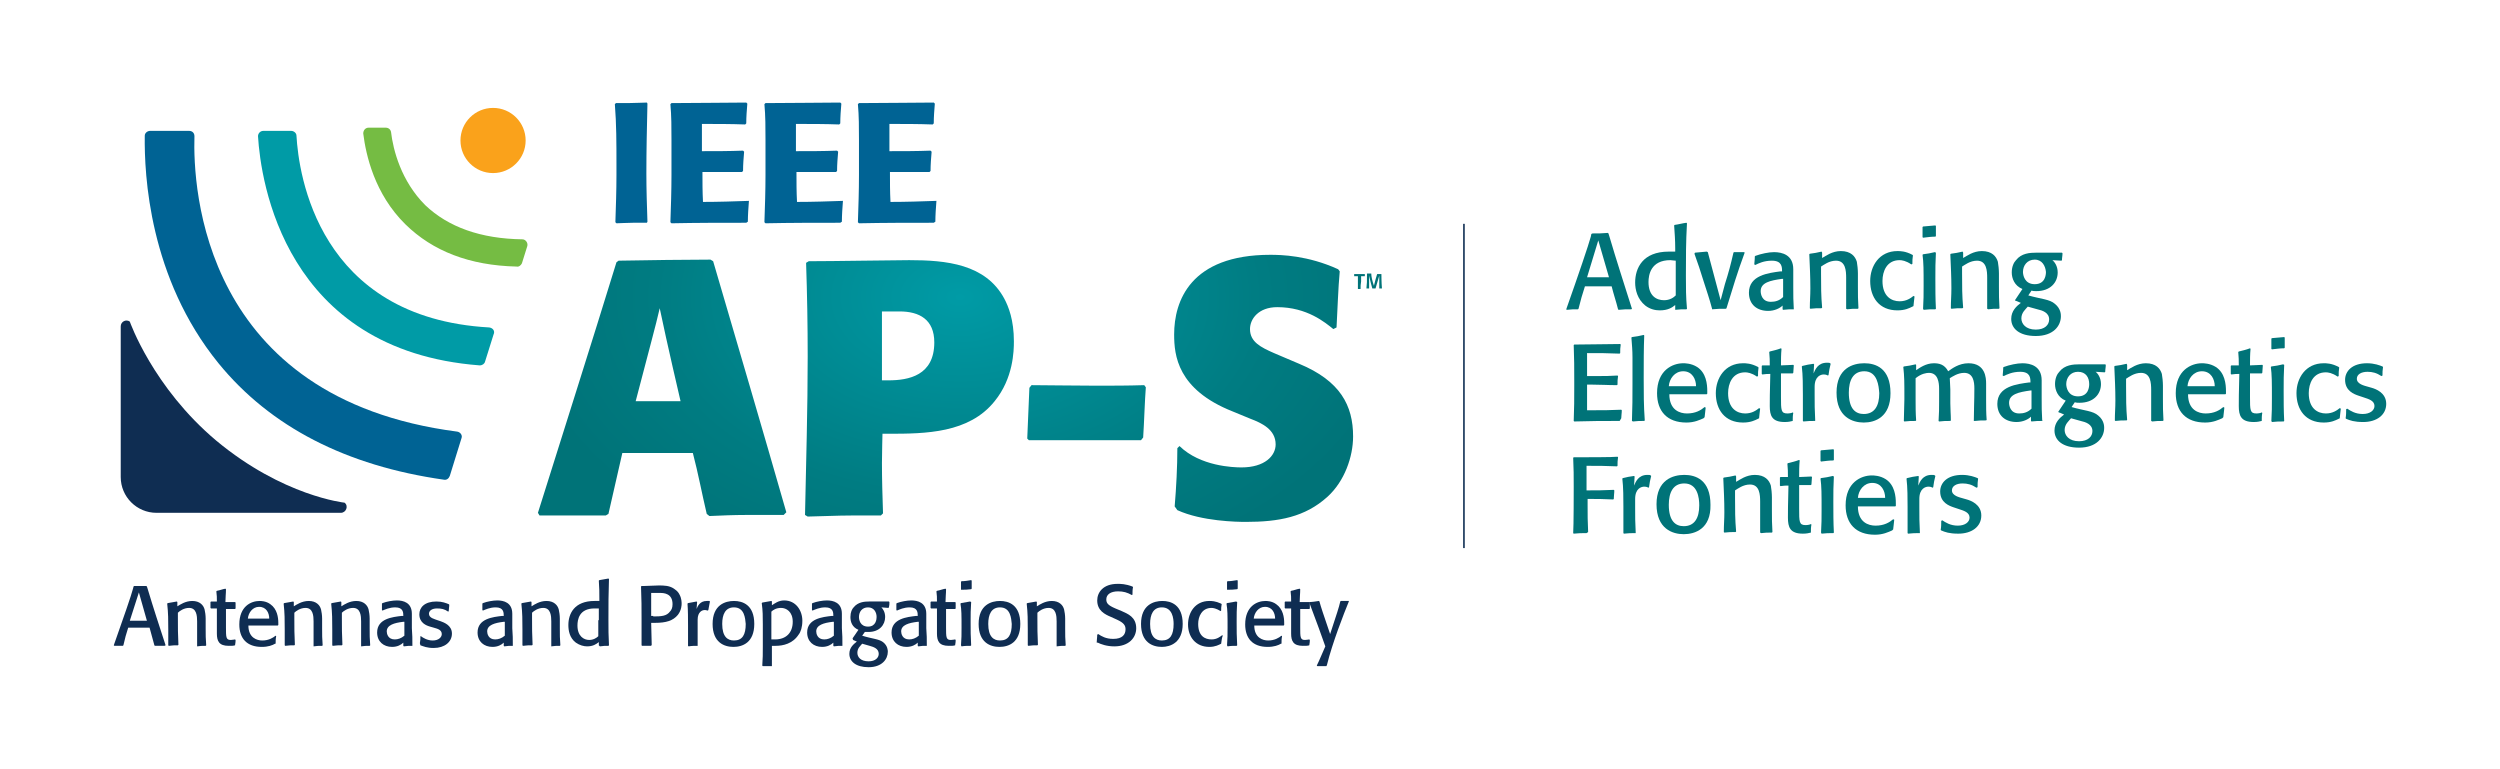 <?xml version="1.0" encoding="utf-8"?>
<!-- Generator: Adobe Illustrator 28.2.0, SVG Export Plug-In . SVG Version: 6.00 Build 0)  -->
<svg version="1.1" id="Layer_1" xmlns="http://www.w3.org/2000/svg" xmlns:xlink="http://www.w3.org/1999/xlink" x="0px" y="0px"
	 viewBox="0 0 468 144" style="enable-background:new 0 0 468 144;" xml:space="preserve">
<style type="text/css">
	.st0{fill:#0F2D52;}
	.st1{fill-rule:evenodd;clip-rule:evenodd;fill:#FAA21B;}
	.st2{fill:#006394;}
	.st3{fill:url(#SVGID_1_);}
	.st4{fill:#75BC43;}
	.st5{fill:#009BA6;}
	.st6{fill:#007378;}
</style>
<g>
	<g>
		<path class="st0" d="M30.8,120.9c-0.7,0-1.2,0-1.8,0l-0.1-0.1c-0.3-1.2-0.6-2.1-0.9-3.3c-0.7,0-1.3,0-2,0c-0.6,0-1.3,0-2,0
			c-0.4,1.2-0.6,2-0.9,3.3l-0.1,0.1c-0.6,0-1,0-1.6,0l-0.1-0.1c1.8-5.1,3.3-9.4,3.6-10.6l0.1-0.4l0.1-0.1c0.8,0,1.4,0,2.3,0l0.1,0.1
			l0.1,0.3c1.2,4,2.1,6.7,3.4,10.7L30.8,120.9z M26,110.9l-1.7,5.3c0.1,0,1.1,0,1.6,0c0.5,0,1.4,0,1.6,0L26,110.9z"/>
		<path class="st0" d="M36.9,120.8c0-1.1,0-1.9,0-3v-1.5c0-1-0.1-2.5-1.5-2.5c-1,0-1.8,0.6-2.1,0.9v1c0,1.8,0,3.1,0.1,5l-0.1,0.1
			c-0.6,0-1,0-1.7,0.1l-0.1-0.1c0-1.1,0-1.8,0-2.9c0-1.8,0-3.1-0.2-4.9l0.1-0.1c0.6-0.1,1.1-0.2,1.7-0.3l0.1,0.1c0,0.3,0,0.8,0,0.8
			c0.5-0.3,1.5-1,2.8-1c1.4,0,2.1,0.8,2.3,1.6c0.1,0.4,0.2,1.1,0.2,1.7v1.8c0,1.2,0,2,0.1,3.2l-0.1,0.1c-0.6,0-1,0-1.6,0.1
			L36.9,120.8z"/>
		<path class="st0" d="M44,120.8c-0.3,0.1-0.6,0.1-1.2,0.1c-1.8,0-2.2-0.9-2.2-2.3c0-0.6,0-2.1,0-4.7c-0.3,0-0.7,0-1.1,0l-0.1-0.1
			c0-0.4,0-0.7,0-1.1l0.1-0.1c0.1,0,0.4,0,0.6,0c0.2,0,0.4,0,0.5,0c0-0.7,0-1.2-0.1-1.9l0.1-0.1c0.6-0.1,1-0.3,1.6-0.4l0.1,0.1
			c0,0.9-0.1,1.5-0.1,2.4c0.6,0,1.3,0,1.8,0l0.1,0.1c0,0.4,0,0.7,0,1.1l-0.1,0.1c-0.6,0-1.1,0-1.7,0c0,0,0,3.1,0,3.4
			c0,1.9,0,2.4,0.9,2.4c0.3,0,0.7-0.1,0.8-0.1l0.1,0.1C44.1,120,44.1,120.3,44,120.8L44,120.8z"/>
		<path class="st0" d="M51.5,120.5c-0.5,0.3-1.3,0.6-2.5,0.6c-2.8,0-4.2-1.6-4.2-4.2c0-3.4,2.2-4.4,3.8-4.4c0.2,0,1.2,0,2,0.6
			c1.3,0.9,1.5,2.5,1.5,3.5v0.4l-0.1,0.1c-0.6,0-2,0-3,0c-0.8,0-1.7,0-2.5,0c0,2.3,1.6,2.8,2.6,2.8c1.2,0,2-0.5,2.5-0.9l0.1,0.1
			c-0.1,0.5-0.1,0.9-0.1,1.4L51.5,120.5z M48,115.8c0.9,0,1.9,0,2.4,0c0-1-0.5-2.2-1.9-2.2c-1.2,0-2,1.1-2.1,2.2H48z"/>
		<path class="st0" d="M58.7,120.8c0-1.1,0-1.9,0-3v-1.5c0-1-0.1-2.5-1.5-2.5c-1,0-1.8,0.6-2.1,0.9v1c0,1.8,0,3.1,0.1,5l-0.1,0.1
			c-0.6,0-1,0-1.7,0.1l-0.1-0.1c0-1.1,0-1.8,0-2.9c0-1.8,0-3.1-0.2-4.9l0.1-0.1c0.6-0.1,1.1-0.2,1.7-0.3l0.1,0.1c0,0.3,0,0.8,0,0.8
			c0.5-0.3,1.5-1,2.8-1c1.4,0,2.1,0.8,2.3,1.6c0.1,0.4,0.2,1.1,0.2,1.7v1.8c0,1.2,0,2,0.1,3.2l-0.1,0.1c-0.6,0-1,0-1.6,0.1
			L58.7,120.8z"/>
		<path class="st0" d="M67.6,120.8c0-1.1,0-1.9,0-3v-1.5c0-1-0.1-2.5-1.5-2.5c-1,0-1.8,0.6-2.1,0.9v1c0,1.8,0,3.1,0.1,5l-0.1,0.1
			c-0.6,0-1,0-1.7,0.1l-0.1-0.1c0-1.1,0-1.8,0-2.9c0-1.8,0-3.1-0.2-4.9l0.1-0.1c0.6-0.1,1.1-0.2,1.7-0.3l0.1,0.1c0,0.3,0,0.8,0,0.8
			c0.5-0.3,1.5-1,2.8-1c1.4,0,2.1,0.8,2.3,1.6c0.1,0.4,0.2,1.1,0.2,1.7v1.8c0,1.2,0,2,0.1,3.2l-0.1,0.1c-0.6,0-1,0-1.6,0.1
			L67.6,120.8z"/>
		<path class="st0" d="M77.2,120.9c-0.6,0-1,0-1.6,0.1l-0.1-0.1v-0.6c-0.4,0.4-1.1,0.8-2.1,0.8c-1.6,0-2.8-1-2.8-2.7
			c0-2.6,2.9-2.9,4.6-3.1l0.3,0c0-0.6,0-1.6-1.5-1.6c-1.1,0-1.9,0.4-2.4,0.6l-0.1-0.1c0-0.8,0-1,0-1.2l0.1-0.1
			c0.8-0.3,1.9-0.5,2.7-0.5c1.2,0,2.8,0.4,2.8,2.5v2.7C77.2,118.8,77.2,119.6,77.2,120.9L77.2,120.9z M75.6,116.4l-0.1,0
			c-1.7,0.2-3.1,0.6-3.1,1.8c0,0.4,0.2,1.5,1.5,1.5c0.6,0,1.2-0.2,1.8-0.7V116.4z"/>
		<path class="st0" d="M78.6,120.4c0.1-0.5,0.1-0.8,0.1-1.3l0.1,0c0.4,0.3,1.2,0.8,2.2,0.8c1.1,0,1.7-0.6,1.7-1.2
			c0-0.8-0.8-1-1.5-1.2l-0.7-0.2c-0.7-0.2-2-0.7-2-2.3c0-1.3,1-2.4,3.2-2.4c1.1,0,1.8,0.3,2.3,0.5l0.1,0.1c0,0.5-0.1,0.8-0.1,1.2
			l-0.1,0.1c-0.7-0.5-1.3-0.6-2.1-0.6c-0.9,0-1.5,0.4-1.5,1c0,0.8,1.1,1,1.6,1.2l0.6,0.2c0.5,0.2,2.1,0.7,2.1,2.3
			c0,1.6-1.4,2.7-3.4,2.7c-1.3,0-1.9-0.3-2.5-0.5L78.6,120.4z"/>
		<path class="st0" d="M96,120.9c-0.6,0-1,0-1.6,0.1l-0.1-0.1v-0.6c-0.4,0.4-1.1,0.8-2.1,0.8c-1.6,0-2.8-1-2.8-2.7
			c0-2.6,2.9-2.9,4.6-3.1l0.3,0c0-0.6,0-1.6-1.5-1.6c-1.1,0-1.9,0.4-2.4,0.6l-0.1-0.1c0-0.8,0-1,0-1.2l0.1-0.1
			c0.8-0.3,1.9-0.5,2.7-0.5c1.2,0,2.8,0.4,2.8,2.5v2.7C96,118.8,96,119.6,96,120.9L96,120.9z M94.4,116.4l-0.1,0
			c-1.7,0.2-3.1,0.6-3.1,1.8c0,0.4,0.2,1.5,1.5,1.5c0.6,0,1.2-0.2,1.8-0.7V116.4z"/>
		<path class="st0" d="M103.2,120.8c0-1.1,0-1.9,0-3v-1.5c0-1-0.1-2.5-1.5-2.5c-1,0-1.8,0.6-2.1,0.9v1c0,1.8,0,3.1,0.1,5l-0.1,0.1
			c-0.6,0-1,0-1.7,0.1l-0.1-0.1c0-1.1,0-1.8,0-2.9c0-1.8,0-3.1-0.2-4.9l0.1-0.1c0.6-0.1,1.1-0.2,1.7-0.3l0.1,0.1c0,0.3,0,0.8,0,0.8
			c0.5-0.3,1.5-1,2.8-1c1.4,0,2.1,0.8,2.3,1.6c0.1,0.4,0.2,1.1,0.2,1.7v1.8c0,1.2,0,2,0.1,3.2l-0.1,0.1c-0.6,0-1,0-1.6,0.1
			L103.2,120.8z"/>
		<path class="st0" d="M112.1,120.8l0-0.6c-0.5,0.4-1.1,0.8-2.2,0.8c-0.6,0-1.4-0.2-2.1-0.7c-1.2-0.9-1.4-2.3-1.4-3.3
			c0-2.1,1.1-4.5,4.9-4.5c0.3,0,0.6,0,0.9,0v-0.4c0-1.2,0-2.1-0.1-3.4l0.1-0.1c0.6-0.1,1.1-0.2,1.7-0.3l0.1,0.1
			c-0.1,2.8-0.1,4.8-0.1,7.6c0,1.8,0,3,0.1,4.8l-0.1,0.1c-0.6,0-1,0-1.6,0.1L112.1,120.8z M112.1,116.1c0-0.7,0-1.8,0-2.2
			c-0.3,0-0.5,0-0.8,0c-2.9,0-3.2,2.1-3.2,3.2c0,2,1.2,2.7,2.2,2.7c0.8,0,1.4-0.4,1.7-0.7c0-0.5,0-1.5,0-2.3V116.1z"/>
		<path class="st0" d="M121.9,120.9c-0.6,0-1.1,0-1.7,0l-0.1-0.1c0-1.7,0-2.9,0-4.9c0-2.1,0-3.8-0.1-6.1l0.1-0.1h0.4
			c0.3,0,2.4-0.1,2.8-0.1c1,0,2.1,0,3,0.7c0.6,0.4,0.8,0.8,0.9,1c0.4,0.7,0.4,1.5,0.4,1.7c0,0.2,0,1.2-0.7,2.1
			c-0.9,1.1-2.2,1.5-4.3,1.5c-0.3,0-0.5,0-0.7,0c0,1.5,0.1,2.6,0.1,4.1L121.9,120.9z M122.3,115.4c1.6,0,2.5-0.1,3.1-0.9
			c0.3-0.3,0.5-0.7,0.5-1.4c0-2-1.6-2.1-2.3-2.1c-1,0-1.2,0-1.7,0c0,0.7,0,1.5,0,2.2c0,0.7,0,1.4,0,2.1H122.3z"/>
		<path class="st0" d="M130.6,120.9c-0.6,0-1.1,0-1.7,0.1l-0.1-0.1v-0.7c0-0.2,0-2.5,0-3.1c0-1.2,0-2.9-0.1-4.1l0.1-0.1
			c0.6-0.1,1-0.2,1.6-0.3l0.1,0.1l-0.1,1.3c0.2-0.5,0.6-1.5,1.9-1.5c0.3,0,0.4,0,0.5,0l0.1,0.1c-0.1,0.6-0.2,1-0.3,1.6l-0.1,0.1
			c-0.3-0.1-0.5-0.1-0.6-0.1c-0.4,0-1.3,0.3-1.3,1.8v1.2C130.6,118.5,130.6,119.4,130.6,120.9L130.6,120.9z"/>
		<path class="st0" d="M137.3,121.1c-1.7,0-3.9-0.8-3.9-4.3c0-3.6,2.4-4.3,4-4.3c1.6,0,3.8,0.7,3.8,4.3
			C141.2,120.3,139,121.1,137.3,121.1z M137.4,113.7c-1.6,0-2.2,1.3-2.2,3.1c0,2.4,1,3.1,2.2,3.1c1.6,0,2.2-1.1,2.2-3.1
			C139.5,115.8,139.4,113.7,137.4,113.7z"/>
		<path class="st0" d="M144.5,124.7c-0.5,0-1,0-1.7,0l-0.1-0.1c0.1-1.3,0.1-2.2,0.1-3.6c0-1.4,0-3.6,0-4.1c0-1.5,0-2.5-0.2-4
			l0.1-0.1c0.6-0.1,1.1-0.2,1.7-0.3l0.1,0.1l0,0.7c0.5-0.3,1.2-0.9,2.3-0.9c2.2,0,3.4,1.9,3.4,3.8c0,1.2-0.3,2.1-0.7,2.6
			c-1.1,1.7-2.9,2.1-4.3,2.1c-0.3,0-0.5,0-0.7,0C144.5,122.3,144.5,123.2,144.5,124.7L144.5,124.7z M145.1,119.7
			c2.1,0,3.3-1.3,3.3-3.3c0-1.9-1.2-2.6-2.2-2.6c-0.9,0-1.5,0.4-1.8,0.7c0,0.5,0,1.7,0,2.5c0,0.9,0,1.8,0,2.7
			C144.7,119.7,144.9,119.7,145.1,119.7z"/>
		<path class="st0" d="M157.7,120.9c-0.6,0-1,0-1.6,0.1l-0.1-0.1v-0.6c-0.4,0.4-1.1,0.8-2.1,0.8c-1.6,0-2.8-1-2.8-2.7
			c0-2.6,2.9-2.9,4.6-3.1l0.3,0c0-0.6,0-1.6-1.5-1.6c-1.1,0-1.9,0.4-2.4,0.6l-0.1-0.1c0-0.8,0-1,0-1.2l0.1-0.1
			c0.8-0.3,1.9-0.5,2.7-0.5c1.2,0,2.8,0.4,2.8,2.5v2.7C157.7,118.8,157.7,119.6,157.7,120.9L157.7,120.9z M156,116.4l-0.1,0
			c-1.7,0.2-3.1,0.6-3.1,1.8c0,0.4,0.2,1.5,1.5,1.5c0.6,0,1.2-0.2,1.8-0.7V116.4z"/>
		<path class="st0" d="M159.6,119.5c0.4-0.6,0.7-1,1.1-1.6c-1.2-0.5-1.5-1.5-1.5-2.4c0-0.9,0.3-1.5,0.6-1.8c0.8-1,2-1.1,2.9-1.1
			c0.3,0,0.8,0,1.3,0c1.5,0,1.9,0,2.4,0l0.1,0.1c0,0.4,0,0.6-0.1,1l-0.1,0.1l-1.3-0.1c0.3,0.3,0.7,0.9,0.7,1.8
			c0,1.5-1.1,2.8-3.1,2.8c-0.3,0-0.4,0-0.7,0l-0.5,0.7c1.9,0.6,3.1,0.6,3.9,1.2c0.9,0.7,0.9,1.6,0.9,1.8c0,1.4-1.1,2.9-3.6,2.9
			c-2.4,0-3.6-1.1-3.6-2.5c0-1.2,0.8-1.8,1.4-2.3c-0.2-0.1-0.5-0.2-0.7-0.3L159.6,119.5z M161.4,120.5c-0.3,0.4-0.9,0.8-0.9,1.7
			c0,0.8,0.6,1.6,2.1,1.6c1.3,0,1.9-0.7,1.9-1.4c0-1-1-1.3-1.7-1.5L161.4,120.5z M162.5,113.7c-1.1,0-1.7,0.8-1.7,1.8
			c0,0.5,0.2,1.8,1.7,1.8c1.5,0,1.6-1.4,1.6-1.8C164.1,114.6,163.6,113.7,162.5,113.7z"/>
		<path class="st0" d="M173.5,120.9c-0.6,0-1,0-1.6,0.1l-0.1-0.1v-0.6c-0.4,0.4-1.1,0.8-2.1,0.8c-1.6,0-2.8-1-2.8-2.7
			c0-2.6,2.9-2.9,4.6-3.1l0.3,0c0-0.6,0-1.6-1.5-1.6c-1.1,0-1.9,0.4-2.4,0.6l-0.1-0.1c0-0.8,0-1,0-1.2l0.1-0.1
			c0.8-0.3,1.9-0.5,2.7-0.5c1.2,0,2.8,0.4,2.8,2.5v2.7C173.5,118.8,173.5,119.6,173.5,120.9L173.5,120.9z M171.9,116.4l-0.1,0
			c-1.7,0.2-3.1,0.6-3.1,1.8c0,0.4,0.2,1.5,1.5,1.5c0.6,0,1.2-0.2,1.8-0.7V116.4z"/>
		<path class="st0" d="M178.8,120.8c-0.3,0.1-0.6,0.1-1.2,0.1c-1.8,0-2.2-0.9-2.2-2.3c0-0.6,0-2.1,0-4.7c-0.3,0-0.7,0-1.1,0
			l-0.1-0.1c0-0.4,0-0.7,0-1.1l0.1-0.1c0.1,0,0.4,0,0.6,0c0.2,0,0.4,0,0.5,0c0-0.7,0-1.2-0.1-1.9l0.1-0.1c0.6-0.1,1-0.3,1.6-0.4
			l0.1,0.1c0,0.9-0.1,1.5-0.1,2.4c0.6,0,1.3,0,1.8,0l0.1,0.1c0,0.4,0,0.7,0,1.1l-0.1,0.1c-0.6,0-1.1,0-1.7,0c0,0,0,3.1,0,3.4
			c0,1.9,0,2.4,0.9,2.4c0.3,0,0.7-0.1,0.8-0.1l0.1,0.1C178.9,120,178.9,120.3,178.8,120.8L178.8,120.8z"/>
		<path class="st0" d="M179.9,120.8c0.1-1.2,0.1-2.1,0.1-3.3c0-2.4,0-3.3-0.2-4.5l0.1-0.1c0.6-0.1,1.1-0.2,1.7-0.3l0.2,0.1
			c-0.1,1.4-0.1,2.3-0.1,3.7c0,1.6,0,2.8,0.1,4.4l-0.1,0.1c-0.6,0-1.1,0-1.7,0.1L179.9,120.8z M179.9,110.4c0-0.2,0-0.4,0-0.6
			c0-0.3,0-0.5,0-0.9l0.1-0.1c0.7,0,1.1-0.1,1.8-0.2l0.1,0.1c0,0.2,0,0.5,0,0.7c0,0.3,0,0.5,0,0.8l-0.1,0.1
			C181.1,110.4,180.6,110.4,179.9,110.4L179.9,110.4z"/>
		<path class="st0" d="M187.1,121.1c-1.7,0-3.9-0.8-3.9-4.3c0-3.6,2.4-4.3,4-4.3c1.6,0,3.8,0.7,3.8,4.3
			C191,120.3,188.8,121.1,187.1,121.1z M187.2,113.7c-1.6,0-2.2,1.3-2.2,3.1c0,2.4,1,3.1,2.2,3.1c1.6,0,2.2-1.1,2.2-3.1
			C189.3,115.8,189.2,113.7,187.2,113.7z"/>
		<path class="st0" d="M197.8,120.8c0-1.1,0-1.9,0-3v-1.5c0-1-0.1-2.5-1.5-2.5c-1,0-1.8,0.6-2.1,0.9v1c0,1.8,0,3.1,0.1,5l-0.1,0.1
			c-0.6,0-1,0-1.7,0.1l-0.1-0.1c0-1.1,0-1.8,0-2.9c0-1.8,0-3.1-0.2-4.9l0.1-0.1c0.6-0.1,1.1-0.2,1.7-0.3l0.1,0.1c0,0.3,0,0.8,0,0.8
			c0.5-0.3,1.5-1,2.8-1c1.4,0,2.1,0.8,2.3,1.6c0.1,0.4,0.2,1.1,0.2,1.7v1.8c0,1.2,0,2,0.1,3.2l-0.1,0.1c-0.6,0-1,0-1.6,0.1
			L197.8,120.8z"/>
		<path class="st0" d="M205.3,120.3c0-0.5,0.1-0.9,0.1-1.5l0.2-0.1c0.6,0.4,1.4,0.9,2.8,0.9c1.7,0,2.3-0.8,2.3-1.8
			c0-0.7-0.3-1.2-1.6-1.8l-1.1-0.5c-1.2-0.5-2.6-1.2-2.6-3.1c0-1.5,1.1-3.1,3.8-3.1c0.6,0,1.5,0,2.8,0.5l0.1,0.1
			c-0.1,0.5-0.1,0.9-0.1,1.4l-0.1,0.1c-0.9-0.5-1.6-0.7-2.6-0.7c-1.4,0-2.2,0.6-2.2,1.5c0,0.7,0.3,1.1,1.7,1.7l1.2,0.5
			c1.1,0.5,2.7,1.1,2.7,3.2c0,1.8-1.4,3.4-4.1,3.4c-1.4,0-2.5-0.4-3.1-0.7L205.3,120.3z"/>
		<path class="st0" d="M217.5,121.1c-1.7,0-3.9-0.8-3.9-4.3c0-3.6,2.4-4.3,4-4.3c1.6,0,3.8,0.7,3.8,4.3
			C221.4,120.3,219.1,121.1,217.5,121.1z M217.5,113.7c-1.6,0-2.2,1.3-2.2,3.1c0,2.4,1,3.1,2.2,3.1c1.6,0,2.2-1.1,2.2-3.1
			C219.7,115.8,219.5,113.7,217.5,113.7z"/>
		<path class="st0" d="M228.6,120.5c-0.4,0.2-1.1,0.6-2.2,0.6c-2.6,0-4-1.9-4-4.2c0-2.2,1.3-4.4,4-4.4c0.4,0,1.1,0,2.2,0.5l0.1,0.1
			c-0.1,0.5-0.1,0.8-0.1,1.2l-0.1,0.1c-0.8-0.5-1.4-0.6-1.7-0.6c-1.8,0-2.5,1.6-2.5,3c0,2.3,1.3,2.9,2.5,2.9c1,0,1.6-0.5,2-0.8
			l0.1,0.1C228.7,119.5,228.7,119.9,228.6,120.5L228.6,120.5z"/>
		<path class="st0" d="M229.7,120.8c0.1-1.2,0.1-2.1,0.1-3.3c0-2.4,0-3.3-0.2-4.5l0.1-0.1c0.6-0.1,1.1-0.2,1.7-0.3l0.2,0.1
			c-0.1,1.4-0.1,2.3-0.1,3.7c0,1.6,0,2.8,0.1,4.4l-0.1,0.1c-0.6,0-1.1,0-1.7,0.1L229.7,120.8z M229.7,110.4c0-0.2,0-0.4,0-0.6
			c0-0.3,0-0.5,0-0.9l0.1-0.1c0.7,0,1.1-0.1,1.8-0.2l0.1,0.1c0,0.2,0,0.5,0,0.7c0,0.3,0,0.5,0,0.8l-0.1,0.1
			C230.9,110.4,230.4,110.4,229.7,110.4L229.7,110.4z"/>
		<path class="st0" d="M239.8,120.5c-0.5,0.3-1.3,0.6-2.5,0.6c-2.8,0-4.2-1.6-4.2-4.2c0-3.4,2.2-4.4,3.8-4.4c0.2,0,1.2,0,2,0.6
			c1.3,0.9,1.5,2.5,1.5,3.5v0.4l-0.1,0.1c-0.6,0-2,0-3,0c-0.8,0-1.7,0-2.5,0c0,2.3,1.6,2.8,2.6,2.8c1.2,0,2-0.5,2.5-0.9l0.1,0.1
			c-0.1,0.5-0.1,0.9-0.1,1.4L239.8,120.5z M236.3,115.8c0.9,0,1.9,0,2.4,0c0-1-0.5-2.2-1.9-2.2c-1.2,0-2,1.1-2.1,2.2H236.3z"/>
		<path class="st0" d="M245.1,120.8c-0.3,0.1-0.6,0.1-1.2,0.1c-1.8,0-2.2-0.9-2.2-2.3c0-0.6,0-2.1,0-4.7c-0.3,0-0.7,0-1.1,0
			l-0.1-0.1c0-0.4,0-0.7,0-1.1l0.1-0.1c0.1,0,0.4,0,0.6,0c0.2,0,0.4,0,0.5,0c0-0.7,0-1.2-0.1-1.9l0.1-0.1c0.6-0.1,1-0.3,1.6-0.4
			l0.1,0.1c0,0.9-0.1,1.5-0.1,2.4c0.6,0,1.3,0,1.8,0l0.1,0.1c0,0.4,0,0.7,0,1.1l-0.1,0.1c-0.6,0-1.1,0-1.7,0c0,0,0,3.1,0,3.4
			c0,1.9,0,2.4,0.9,2.4c0.3,0,0.7-0.1,0.8-0.1l0.1,0.1C245.2,120,245.2,120.3,245.1,120.8L245.1,120.8z"/>
		<path class="st0" d="M248.3,124.7c-0.6,0-1,0-1.7,0l-0.1-0.1c0.6-1.2,1-2.3,1.6-3.6c-0.4-1.2-1.9-5.3-3-8.2l0-0.1
			c0.6,0,1.1-0.1,1.8-0.2l0.1,0.1c0.3,1.1,0.6,2,2,6.1c1.3-4,1.6-4.8,1.9-6.1l0.1-0.1h1.5l0,0.1c-0.9,2.2-3.1,7.8-4.1,11.9
			L248.3,124.7z"/>
	</g>
	<circle class="st1" cx="92.3" cy="26.3" r="6.1"/>
	<g>
		<path class="st2" d="M121.1,41.7h-2.6c-0.6,0-3.1,0.1-3.1,0.1l-0.2-0.2c0.1-3,0.2-5.9,0.2-8.8v-2.2c0-3.7,0-7.4-0.3-11.1l0.2-0.2
			h2.2c1.1,0,2.9-0.1,3.6-0.1l0.1,0.2c-0.1,4.4-0.2,8.7-0.2,13.1c0,3,0.1,6,0.2,9L121.1,41.7z"/>
		<path class="st2" d="M140.2,37.6c-0.1,1.3-0.2,2.7-0.2,3.9l-0.3,0.2c-4.6,0-9.3,0-14,0.1l-0.2-0.2c0.1-2.9,0.2-5.9,0.2-8.8v-6.6
			c0-2.3,0-4.5-0.2-6.7l0.2-0.2c3.5,0,11.9-0.1,14-0.1l0.2,0.2c-0.1,1.3-0.2,2.4-0.2,3.7l-0.2,0.2c-2.7-0.1-5.4-0.1-8.1-0.1
			c0,0.6,0,1.5,0,2.4c0,1,0,2,0,2.7c2.6,0,5.1,0,7.7-0.1l0.2,0.2c-0.1,1.2-0.2,2.4-0.2,3.6l-0.2,0.2c-4.7,0-7.4,0-7.4,0
			c0,1.9,0,3.7,0.1,5.6c2.9,0,5.8-0.1,8.7-0.2L140.2,37.6z"/>
		<path class="st2" d="M157.8,37.6c-0.1,1.3-0.2,2.7-0.2,3.9l-0.3,0.2c-4.6,0-9.3,0-14,0.1l-0.2-0.2c0.1-2.9,0.2-5.9,0.2-8.8v-6.6
			c0-2.3,0-4.5-0.2-6.7l0.2-0.2c3.5,0,11.9-0.1,14-0.1l0.2,0.2c-0.1,1.3-0.2,2.4-0.2,3.7l-0.2,0.2c-2.7-0.1-5.4-0.1-8.1-0.1
			c0,0.6,0,1.5,0,2.4c0,1,0,2,0,2.7c2.6,0,5.1,0,7.7-0.1l0.2,0.2c-0.1,1.2-0.2,2.4-0.2,3.6l-0.2,0.2c-4.7,0-7.4,0-7.4,0
			c0,1.9,0,3.7,0.1,5.6c2.9,0,5.8-0.1,8.7-0.2L157.8,37.6z"/>
		<path class="st2" d="M175.3,37.6c-0.1,1.3-0.2,2.7-0.2,3.9l-0.3,0.2c-4.6,0-9.3,0-14,0.1l-0.2-0.2c0.1-2.9,0.2-5.9,0.2-8.8v-6.6
			c0-2.3,0-4.5-0.2-6.7l0.2-0.2c3.5,0,11.9-0.1,14-0.1l0.2,0.2c-0.1,1.3-0.2,2.4-0.2,3.7l-0.2,0.2c-2.7-0.1-5.4-0.1-8.1-0.1
			c0,0.6,0,1.5,0,2.4c0,1,0,2,0,2.7c2.6,0,5.1,0,7.7-0.1l0.2,0.2c-0.1,1.2-0.2,2.4-0.2,3.6l-0.2,0.2c-4.7,0-7.4,0-7.4,0
			c0,1.9,0,3.7,0.1,5.6c2.9,0,5.8-0.1,8.7-0.2L175.3,37.6z"/>
	</g>
	
		<radialGradient id="SVGID_1_" cx="179.723" cy="55.619" r="83.221" gradientTransform="matrix(1 0 0 0.655 0 19.185)" gradientUnits="userSpaceOnUse">
		<stop  offset="0" style="stop-color:#009BA6"/>
		<stop  offset="0.144" style="stop-color:#00949E"/>
		<stop  offset="0.684" style="stop-color:#007C82"/>
		<stop  offset="1" style="stop-color:#007378"/>
	</radialGradient>
	<path class="st3" d="M113.9,96.2l-0.5,0.3H101l-0.3-0.5c4.9-15.6,9.9-31.3,14.7-46.9l0.4-0.3c5.7-0.1,12.6-0.2,17.2-0.2l0.5,0.3
		c4.6,15.7,9.2,31.3,13.7,47l-0.5,0.5h-7.1c-2.2,0-4.6,0.1-6.8,0.2l-0.5-0.4c-0.9-3.8-1.6-7.6-2.6-11.4h-13.2L113.9,96.2z
		 M127.4,75.1c0,0-2.6-11.1-3.9-17.4c-0.8,3.5-1.8,7-4.5,17.4H127.4z M164.9,96.5h-5.5c-0.9,0-1.8,0-8.2,0.2l-0.5-0.3
		c0.2-9.9,0.5-19.8,0.5-29.7c0-5.8-0.1-11.6-0.3-17.5l0.5-0.3c4.7,0,15.9-0.2,18.8-0.2c6.9,0,14.3,0.7,17.8,7.2c0.8,1.5,1.8,4,1.8,8
		c0,1.8-0.1,6.9-3.6,11.2c-4.8,6-12.9,6.1-19.9,6.1h-1.1c0,0-0.1,3.8-0.1,5.5c0,3.1,0.1,6.3,0.2,9.4L164.9,96.5z M165.2,71.2h1.1
		c3.8,0,8.6-0.9,8.6-7.1c0-4.3-2.8-5.8-6.5-5.8h-3.3V71.2z M213.6,82.4h-21l-0.3-0.3l0.4-9.5l0.4-0.5c2.3,0,8.1,0.1,12.1,0.1
		c3,0,5.9,0,9-0.1l0.3,0.4c-0.2,2.5-0.3,6.3-0.5,9.4L213.6,82.4z M220.8,83.5c3.9,3.8,10.1,4,11.6,4c4.4,0,6.4-2.2,6.4-4.3
		c0-2.8-2.6-4-4.7-4.8l-3.4-1.4c-10.3-4.1-10.9-10.5-10.9-14.4c0-6.2,3-14.9,18-14.9c2,0,7,0.1,12.7,2.7l0.3,0.4
		c-0.3,3.2-0.4,7-0.6,10.5l-0.6,0.3c-1.5-1.2-4.9-4.1-10.5-4.1c-3.5,0-5.1,2.2-5.1,4.1c0,2.4,2,3.4,4.5,4.5l4.7,2
		c7.7,3.2,10.1,7.8,10.1,13.6c0,3.8-1.6,8.4-4.8,11.3c-4.2,3.8-9.1,4.7-15.3,4.7c-1.6,0-8.2-0.1-12.8-2.2l-0.5-0.7
		c0.3-3.6,0.5-7.4,0.5-10.9L220.8,83.5z"/>
	<path class="st4" d="M97.7,49.3l1-3.2c0.2-0.6-0.3-1.3-0.9-1.3c-7.8-0.1-13.9-2.3-18.2-6.4c-4.5-4.5-6-10.3-6.4-13.7
		c-0.1-0.5-0.5-0.8-1-0.8h-3.2c-0.6,0-1,0.5-1,1.1c0.5,4,2.1,11.3,7.9,17c5.1,5,12,7.7,20.8,7.9C97.1,50,97.5,49.7,97.7,49.3z"/>
	<path class="st5" d="M91.6,61.3c-32.1-1.8-35.7-28.8-36.1-35.9c0-0.5-0.5-0.9-1-0.9h-5.2c-0.6,0-1,0.5-1,1
		c0.5,8.3,4.9,40.1,41.5,42.9c0.5,0,0.9-0.3,1-0.7l1.6-5.1C92.7,62,92.3,61.4,91.6,61.3z"/>
	<path class="st2" d="M85.6,80.8c-47.8-6.2-49.5-45.7-49.2-55.3c0-0.6-0.4-1-1-1h-7.3c-0.5,0-1,0.4-1,0.9C27,32.7,27.9,52,40.9,68
		c9.7,11.9,23.9,19.2,42.2,21.8c0.5,0.1,0.9-0.2,1.1-0.7l2.2-7.1C86.6,81.5,86.2,80.9,85.6,80.8z"/>
	<g>
		<path class="st0" d="M22.6,61.1v28.2c0,3.7,3,6.7,6.7,6.7h34.5c1,0,1.5-1.3,0.7-1.9c0,0-11.5-1.2-24-11.6
			c-11.9-10-16.2-22.3-16.2-22.3C23.6,59.7,22.6,60.2,22.6,61.1z"/>
	</g>
	<g>
		<path class="st6" d="M254.7,54.1h-0.5l0,0c0-0.3,0-1.1,0-1.4v-1h-0.2c-0.2,0-0.3,0-0.5,0l0,0c0-0.1,0-0.2,0-0.3v-0.1l0,0h2l0,0
			c0,0.2,0,0.2,0,0.4l0,0h-0.7v1C254.7,53.2,254.7,53.6,254.7,54.1L254.7,54.1z M257.2,53.5c0.2-0.9,0.4-1.5,0.6-2.2l0,0h0.8l0,0
			c0,0,0,1.6,0.1,2.7l0,0c-0.2,0-0.3,0-0.5,0l0,0c0-0.4,0-2.4,0-2.4l-0.7,2.4l0,0h-0.2c-0.1,0-0.2,0-0.4,0l0,0
			c-0.2-0.6-0.4-1.5-0.6-2.4c0,1.7,0,2,0,2.4l0,0c-0.2,0-0.3,0-0.5,0l0-0.1c0.1-0.8,0.1-1.1,0.1-2.7l0,0h0.8l0,0
			C256.7,51.8,256.9,52.6,257.2,53.5z"/>
	</g>
	<g>
		<path class="st6" d="M305.4,57.9c-0.9,0-1.5,0-2.4,0.1l-0.1-0.1c-0.4-1.6-0.8-2.7-1.2-4.3c-0.9,0-1.7,0-2.5,0c-0.8,0-1.7,0-2.5,0
			c-0.5,1.5-0.8,2.6-1.2,4.2l-0.1,0.1c-0.8,0-1.3,0-2.1,0.1l-0.1-0.1c2.3-6.5,4.2-12.1,4.6-13.6l0.1-0.5l0.2-0.1
			c1.1,0,1.8,0,2.9-0.1l0.1,0.1l0.1,0.3c1.5,5.1,2.7,8.7,4.3,13.8L305.4,57.9z M299.2,45l-2.1,6.9c0.1,0,1.4,0,2,0
			c0.7,0,1.8,0,2.1,0L299.2,45z"/>
		<path class="st6" d="M313.6,57.8l0-0.7c-0.6,0.5-1.4,1-2.9,1c-0.8,0-1.8-0.2-2.7-0.9c-1.5-1.2-1.9-3-1.9-4.3
			c0-2.7,1.4-5.8,6.3-5.8c0.4,0,0.8,0,1.2,0v-0.6c0-1.6-0.1-2.8-0.2-4.3l0.1-0.1c0.8-0.1,1.4-0.3,2.2-0.4l0.1,0.1
			c-0.2,3.6-0.2,6.2-0.2,9.8c0,2.3,0,3.9,0.2,6.2l-0.1,0.1c-0.8,0-1.3,0-2.1,0.1L313.6,57.8z M313.7,51.7c0-1,0-2.3,0-2.9
			c-0.4,0-0.7-0.1-1-0.1c-3.7,0-4.1,2.8-4.1,4.1c0,2.6,1.5,3.4,2.9,3.4c1.1,0,1.8-0.5,2.2-0.9c0-0.6,0-2,0-3V51.7z"/>
		<path class="st6" d="M320.5,57.8c-0.5-1.9-1-3.3-1.6-5.2c-0.6-1.9-1-3.2-1.7-5.1l0.1-0.2c0.8-0.1,1.4-0.1,2.2-0.2l0.2,0.1
			c0.9,3.3,1.5,5.7,2.4,9c0.3-1.1,0.5-1.9,0.8-3c0.7-2.2,1.1-3.7,1.6-5.9l0.1-0.1h1c0.3,0,0.6,0,0.9,0l0.1,0.1
			c-1.4,3.8-2.2,6.5-3.4,10.4l-0.1,0.1c-1,0-1.6,0-2.6,0.1L320.5,57.8z"/>
		<path class="st6" d="M335.9,57.9c-0.8,0-1.3,0-2.1,0.1l-0.1-0.1v-0.7c-0.5,0.5-1.5,1-2.7,1c-2.1,0-3.6-1.2-3.6-3.4
			c0-3.3,3.7-3.7,5.9-4l0.3,0c0-0.8,0-2-1.9-2c-1.5,0-2.5,0.5-3.1,0.8l-0.2-0.1c0.1-1,0.1-1.2,0.1-1.5l0.1-0.1
			c1.1-0.4,2.5-0.7,3.5-0.7c1.5,0,3.6,0.5,3.6,3.2v3.4c0,1.5,0,2.6,0.1,4.1L335.9,57.9z M333.8,52.2l-0.2,0c-2.2,0.3-4,0.7-4,2.3
			c0,0.5,0.2,2,1.9,2c0.8,0,1.6-0.2,2.3-0.9V52.2z"/>
		<path class="st6" d="M345.6,57.8c0-1.4,0-2.4,0-3.9V52c0-1.3-0.1-3.2-1.9-3.2c-1.3,0-2.3,0.8-2.8,1.1v1.3c0,2.4,0,4.1,0.2,6.4
			l-0.1,0.1c-0.8,0-1.3,0-2.1,0.1l-0.1-0.1c0-1.4,0.1-2.3,0.1-3.7c0-2.3-0.1-4-0.2-6.4l0.1-0.1c0.8-0.1,1.4-0.2,2.2-0.4l0.1,0.2
			c0,0.4,0,1,0,1c0.7-0.4,1.9-1.3,3.5-1.3c1.9,0,2.7,1,3,2c0.1,0.5,0.2,1.5,0.2,2.2v2.4c0,1.5,0,2.6,0.1,4.1l-0.1,0.1
			c-0.8,0-1.3,0-2,0.1L345.6,57.8z"/>
		<path class="st6" d="M358,57.4c-0.6,0.3-1.4,0.7-2.8,0.7c-3.4,0-5.1-2.4-5.1-5.5c0-2.8,1.7-5.6,5.1-5.6c0.5,0,1.5,0,2.8,0.7
			l0.1,0.1c-0.1,0.6-0.1,1-0.1,1.6l-0.2,0.1c-1-0.7-1.8-0.8-2.2-0.8c-2.4,0-3.2,2.1-3.2,3.9c0,2.9,1.7,3.8,3.2,3.8
			c1.3,0,2.1-0.6,2.6-1l0.2,0.1c-0.1,0.6-0.1,1.1-0.2,1.8L358,57.4z"/>
		<path class="st6" d="M360,57.8c0.1-1.6,0.1-2.7,0.1-4.3c0-3,0-4.3-0.2-5.8l0.1-0.1c0.8-0.1,1.4-0.2,2.2-0.4l0.2,0.1
			c-0.1,1.8-0.1,3-0.1,4.8c0,2.1,0,3.7,0.1,5.7l-0.1,0.1c-0.8,0-1.4,0-2.2,0.1L360,57.8z M359.9,44.4c0-0.3,0-0.6,0-0.8
			c0-0.4,0-0.7,0-1.1l0.1-0.1c0.9-0.1,1.4-0.1,2.3-0.2l0.1,0.1c0,0.3,0,0.6,0,0.9c0,0.3,0,0.7,0,1l-0.1,0.1c-0.8,0-1.4,0.1-2.3,0.2
			L359.9,44.4z"/>
		<path class="st6" d="M372,57.8c0-1.4,0-2.4,0-3.9V52c0-1.3-0.1-3.2-1.9-3.2c-1.3,0-2.3,0.8-2.8,1.1v1.3c0,2.4,0,4.1,0.2,6.4
			l-0.1,0.1c-0.8,0-1.3,0-2.1,0.1l-0.1-0.1c0-1.4,0.1-2.3,0.1-3.7c0-2.3-0.1-4-0.2-6.4l0.1-0.1c0.8-0.1,1.4-0.2,2.2-0.4l0.1,0.2
			c0,0.4,0,1,0,1c0.7-0.4,1.9-1.3,3.5-1.3c1.9,0,2.7,1,3,2c0.1,0.5,0.2,1.5,0.2,2.2v2.4c0,1.5,0,2.6,0.1,4.1l-0.1,0.1
			c-0.8,0-1.3,0-2,0.1L372,57.8z"/>
		<path class="st6" d="M377.2,56.2c0.5-0.8,0.9-1.3,1.4-2.1c-1.5-0.6-2-2-2-3.1c0-1.1,0.4-1.9,0.8-2.3c1-1.3,2.6-1.4,3.8-1.4
			c0.4,0,1,0,1.7,0c2,0,2.4,0,3.1,0l0.1,0.1c0,0.5-0.1,0.8-0.1,1.3l-0.1,0.1l-1.7-0.1c0.4,0.3,1,1.1,1,2.3c0,1.9-1.4,3.5-4,3.5
			c-0.3,0-0.6,0-0.9-0.1l-0.6,0.9c2.4,0.7,4,0.7,5,1.6c1.1,0.9,1.1,2,1.1,2.3c0,1.8-1.4,3.7-4.7,3.7c-3.1,0-4.6-1.4-4.6-3.2
			c0-1.5,1-2.4,1.8-3c-0.3-0.1-0.6-0.3-1-0.4L377.2,56.2z M379.6,57.4c-0.4,0.5-1.2,1.1-1.2,2.2c0,1,0.8,2.1,2.7,2.1
			c1.7,0,2.5-0.9,2.5-1.9c0-1.3-1.3-1.7-2.2-1.9L379.6,57.4z M380.9,48.6c-1.4,0-2.2,1.1-2.2,2.3c0,0.6,0.3,2.3,2.2,2.3
			c2,0,2.1-1.8,2.1-2.3C382.9,49.8,382.3,48.6,380.9,48.6z"/>
		<path class="st6" d="M303.2,78.8c-3.1,0-5.3,0-8.5,0.1l-0.1-0.1c0.1-2.4,0.1-4.1,0.1-6.5v-1c0-2.5,0-4.2-0.1-6.7l0.1-0.1
			c3.2,0,5.9-0.1,8.6-0.1l0.1,0.1c-0.1,0.6-0.1,1-0.1,1.6l-0.1,0.1c-2.2-0.1-3.8-0.1-6.1-0.1c0,1.2,0,2,0,3.2v1.1h1.8
			c1.4,0,2.5,0,3.9-0.1l0.1,0.1c-0.1,0.6-0.1,1-0.1,1.6l-0.1,0.1c-1.8,0-3-0.1-4.7-0.1h-0.9c0,0.9,0,1.7,0,2.5c0,0.8,0,1.9,0,2.3
			h0.9c2,0,3.5,0,5.5-0.1l0.1,0.1c0,0.6-0.1,1-0.1,1.5L303.2,78.8z"/>
		<path class="st6" d="M305.5,78.8c0.1-2.6,0.1-4.4,0.1-6.9c0-1.9,0-3.1,0-5c0-1.4-0.1-2.3-0.2-3.7l0.1-0.1c0.8-0.1,1.4-0.2,2.2-0.4
			l0.1,0.1c-0.1,2.3-0.1,5.4-0.1,8c0,2.8,0,5.1,0.2,7.9l-0.1,0.1c-0.8,0-1.3,0-2.1,0.1L305.5,78.8z"/>
		<path class="st6" d="M318.9,78.3c-0.7,0.3-1.7,0.8-3.2,0.8c-3.6,0-5.5-2.1-5.5-5.5c0-4.3,2.9-5.6,4.9-5.6c0.3,0,1.5,0,2.6,0.7
			c1.7,1.1,1.9,3.2,1.9,4.5v0.5l-0.1,0.1c-0.8,0-2.5,0-3.8,0c-1.1,0-2.1,0-3.2,0c0,3,2,3.6,3.3,3.6c1.6,0,2.6-0.6,3.3-1.2l0.2,0.1
			c-0.1,0.7-0.1,1.2-0.2,1.8L318.9,78.3z M314.4,72.3c1.1,0,2.4,0,3.1,0c0-1.3-0.7-2.8-2.4-2.8c-1.6,0-2.6,1.4-2.7,2.8H314.4z"/>
		<path class="st6" d="M329.1,78.4c-0.6,0.3-1.4,0.7-2.8,0.7c-3.4,0-5.1-2.4-5.1-5.5c0-2.8,1.7-5.6,5.1-5.6c0.5,0,1.5,0,2.8,0.7
			l0.1,0.1c-0.1,0.6-0.1,1-0.1,1.6l-0.2,0.1c-1-0.7-1.8-0.8-2.2-0.8c-2.4,0-3.2,2.1-3.2,3.9c0,2.9,1.7,3.8,3.2,3.8
			c1.3,0,2.1-0.6,2.6-1l0.2,0.1c-0.1,0.6-0.1,1.1-0.2,1.8L329.1,78.4z"/>
		<path class="st6" d="M335.6,78.8c-0.4,0.1-0.8,0.2-1.5,0.2c-2.4,0-2.8-1.2-2.8-3c0-0.7,0-2.7,0.1-6c-0.4,0-0.9,0-1.5,0.1l-0.1-0.1
			c0-0.5,0-0.9,0-1.5l0.1-0.1c0.1,0,0.5,0,0.7,0c0.2,0,0.5,0,0.7,0c0-0.9,0-1.5-0.1-2.5l0.1-0.1c0.8-0.2,1.3-0.3,2.1-0.6l0.1,0.1
			c-0.1,1.1-0.1,2-0.1,3.1c0.8,0,1.7-0.1,2.3-0.1l0.1,0.1c0,0.5-0.1,0.9-0.1,1.4l-0.1,0.1c-0.8,0-1.4,0-2.2,0c0,0,0,4,0,4.4
			c0,2.5,0,3.1,1.2,3.1c0.4,0,0.9-0.1,1-0.2l0.1,0.1c-0.1,0.5-0.1,0.9-0.1,1.4L335.6,78.8z"/>
		<path class="st6" d="M339.8,78.8c-0.8,0-1.4,0-2.2,0.1l-0.1-0.1v-0.9c0-0.3,0-3.2,0-4c0-1.5,0-3.7-0.2-5.3l0.1-0.1
			c0.8-0.2,1.3-0.3,2.1-0.4l0.1,0.1l-0.1,1.7c0.3-0.7,0.8-2,2.5-2c0.3,0,0.5,0,0.6,0.1l0.1,0.1c-0.2,0.8-0.3,1.3-0.4,2.1l-0.1,0.1
			c-0.4-0.2-0.6-0.2-0.8-0.2c-0.5,0-1.7,0.3-1.7,2.3v1.5c0,1.7,0,2.9,0.1,4.6L339.8,78.8z"/>
		<path class="st6" d="M348.9,79.1c-2.1,0-5.1-1-5.1-5.6c0-4.6,3.1-5.5,5.2-5.5c2.1,0,4.9,0.9,4.9,5.6
			C353.9,78.1,351,79.1,348.9,79.1z M349,69.5c-2.1,0-2.9,1.7-2.9,4c0,3.1,1.3,4,2.8,4c2,0,2.9-1.5,2.9-3.9
			C351.7,72.3,351.5,69.5,349,69.5z"/>
		<path class="st6" d="M369.5,78.8c0-2.2,0.1-3.6,0.1-6.1c0-1.2-0.2-2.9-1.9-2.9c-1.2,0-2.2,0.7-2.7,1c0,0.3,0.1,1.8,0.1,2.1v2.6
			c0,1.2,0.1,2,0.1,3.2l-0.1,0.1c-0.8,0-1.3,0-2.1,0.1l-0.1-0.1c0.1-1.4,0.1-2.4,0.1-3.6v-2.4c0-1.2-0.2-3-1.9-3
			c-0.4,0-1.4,0.1-2.5,1v1.1c0,0.5,0,2,0,3c0,1.2,0,2.4,0.1,3.8l-0.1,0.1c-0.8,0-1.3,0-2.1,0.1l-0.1-0.1c0-1.5,0.1-2.6,0.1-4.1
			c0-3.3,0-4.1-0.2-6l0.1-0.1c0.8-0.1,1.4-0.2,2.2-0.4l0.1,0.1l0,1c0.6-0.4,1.8-1.3,3.3-1.3c1,0,2,0.2,2.7,1.5
			c0.7-0.5,2-1.5,3.8-1.5c3.2,0,3.3,2.8,3.3,3.8c0,0.4,0,1.8,0,3.1c0,1.4,0,2.4,0.1,3.7l-0.1,0.1c-0.8,0-1.3,0-2.1,0.1L369.5,78.8z"
			/>
		<path class="st6" d="M382.4,78.8c-0.8,0-1.3,0-2.1,0.1l-0.1-0.1V78c-0.5,0.5-1.5,1-2.7,1c-2.1,0-3.6-1.2-3.6-3.4
			c0-3.3,3.7-3.7,5.9-4l0.3,0c0-0.8,0-2-1.9-2c-1.5,0-2.5,0.5-3.1,0.8l-0.2-0.1c0.1-1,0.1-1.2,0.1-1.5l0.1-0.1
			c1.1-0.4,2.5-0.7,3.5-0.7c1.5,0,3.6,0.5,3.6,3.2v3.4c0,1.5,0,2.6,0.1,4.1L382.4,78.8z M380.3,73.1l-0.2,0c-2.2,0.3-4,0.7-4,2.3
			c0,0.5,0.2,2,1.9,2c0.8,0,1.6-0.2,2.3-0.9V73.1z"/>
		<path class="st6" d="M385.3,77.1c0.5-0.8,0.9-1.3,1.4-2.1c-1.5-0.6-2-2-2-3.1c0-1.1,0.4-1.9,0.8-2.3c1-1.3,2.6-1.4,3.8-1.4
			c0.4,0,1,0,1.7,0c2,0,2.4,0,3.1,0l0.1,0.1c0,0.5-0.1,0.8-0.1,1.3l-0.1,0.1l-1.7-0.1c0.4,0.3,1,1.1,1,2.3c0,1.9-1.4,3.5-4,3.5
			c-0.3,0-0.6,0-0.9-0.1l-0.6,0.9c2.4,0.7,4,0.7,5,1.6c1.1,0.9,1.1,2,1.1,2.3c0,1.8-1.4,3.7-4.7,3.7c-3.1,0-4.6-1.4-4.6-3.2
			c0-1.5,1-2.4,1.8-3c-0.3-0.1-0.6-0.3-1-0.4L385.3,77.1z M387.7,78.3c-0.4,0.5-1.2,1.1-1.2,2.2c0,1,0.8,2.1,2.7,2.1
			c1.7,0,2.5-0.9,2.5-1.9c0-1.3-1.3-1.7-2.2-1.9L387.7,78.3z M389,69.6c-1.4,0-2.2,1.1-2.2,2.3c0,0.6,0.3,2.3,2.2,2.3
			c2,0,2.1-1.8,2.1-2.3C391.1,70.7,390.5,69.6,389,69.6z"/>
		<path class="st6" d="M402.7,78.8c0-1.4,0-2.4,0-3.9V73c0-1.3-0.1-3.2-1.9-3.2c-1.3,0-2.3,0.8-2.8,1.1v1.3c0,2.4,0,4.1,0.2,6.4
			l-0.1,0.1c-0.8,0-1.3,0-2.1,0.1l-0.1-0.1c0-1.4,0.1-2.3,0.1-3.7c0-2.3-0.1-4-0.2-6.4l0.1-0.1c0.8-0.1,1.4-0.2,2.2-0.4l0.1,0.2
			c0,0.4,0,1,0,1c0.7-0.4,1.9-1.3,3.5-1.3c1.9,0,2.7,1,3,2c0.1,0.5,0.2,1.5,0.2,2.2v2.4c0,1.5,0,2.6,0.1,4.1l-0.1,0.1
			c-0.8,0-1.3,0-2,0.1L402.7,78.8z"/>
		<path class="st6" d="M416,78.3c-0.7,0.3-1.7,0.8-3.2,0.8c-3.6,0-5.5-2.1-5.5-5.5c0-4.3,2.9-5.6,4.9-5.6c0.3,0,1.5,0,2.6,0.7
			c1.7,1.1,1.9,3.2,1.9,4.5v0.5l-0.1,0.1c-0.8,0-2.5,0-3.8,0c-1.1,0-2.1,0-3.2,0c0,3,2,3.6,3.3,3.6c1.6,0,2.6-0.6,3.3-1.2l0.2,0.1
			c-0.1,0.7-0.1,1.2-0.2,1.8L416,78.3z M411.5,72.3c1.1,0,2.4,0,3.1,0c0-1.3-0.7-2.8-2.4-2.8c-1.6,0-2.6,1.4-2.7,2.8H411.5z"/>
		<path class="st6" d="M423.4,78.8c-0.4,0.1-0.8,0.2-1.5,0.2c-2.4,0-2.8-1.2-2.8-3c0-0.7,0-2.7,0.1-6c-0.4,0-0.9,0-1.5,0.1l-0.1-0.1
			c0-0.5,0-0.9,0-1.5l0.1-0.1c0.1,0,0.5,0,0.7,0c0.2,0,0.5,0,0.7,0c0-0.9,0-1.5-0.1-2.5l0.1-0.1c0.8-0.2,1.3-0.3,2.1-0.6l0.1,0.1
			c-0.1,1.1-0.1,2-0.1,3.1c0.8,0,1.7-0.1,2.3-0.1l0.1,0.1c0,0.5-0.1,0.9-0.1,1.4l-0.1,0.1c-0.8,0-1.4,0-2.2,0c0,0,0,4,0,4.4
			c0,2.5,0,3.1,1.2,3.1c0.4,0,0.9-0.1,1-0.2l0.1,0.1c-0.1,0.5-0.1,0.9-0.1,1.4L423.4,78.8z"/>
		<path class="st6" d="M425.2,78.8c0.1-1.6,0.1-2.7,0.1-4.3c0-3,0-4.3-0.2-5.8l0.1-0.1c0.8-0.1,1.4-0.2,2.2-0.4l0.2,0.1
			c-0.1,1.8-0.1,3-0.1,4.8c0,2.1,0,3.7,0.1,5.7l-0.1,0.1c-0.8,0-1.4,0-2.2,0.1L425.2,78.8z M425.2,65.3c0-0.3,0-0.6,0-0.8
			c0-0.4,0-0.7,0-1.1l0.1-0.1c0.9-0.1,1.4-0.1,2.3-0.2l0.1,0.1c0,0.3,0,0.6,0,0.9c0,0.3,0,0.7,0,1l-0.1,0.1c-0.8,0-1.4,0.1-2.3,0.2
			L425.2,65.3z"/>
		<path class="st6" d="M437.8,78.4c-0.6,0.3-1.4,0.7-2.8,0.7c-3.4,0-5.1-2.4-5.1-5.5c0-2.8,1.7-5.6,5.1-5.6c0.5,0,1.5,0,2.8,0.7
			l0.1,0.1c-0.1,0.6-0.1,1-0.1,1.6l-0.2,0.1c-1-0.7-1.8-0.8-2.2-0.8c-2.4,0-3.2,2.1-3.2,3.9c0,2.9,1.7,3.8,3.2,3.8
			c1.3,0,2.1-0.6,2.6-1l0.2,0.1c-0.1,0.6-0.1,1.1-0.2,1.8L437.8,78.4z"/>
		<path class="st6" d="M439.1,78.3c0.1-0.6,0.1-1.1,0.1-1.7l0.2-0.1c0.6,0.4,1.5,1,2.9,1c1.4,0,2.2-0.7,2.2-1.5c0-1-1.1-1.3-2-1.6
			l-0.9-0.3c-0.9-0.3-2.6-0.9-2.6-3c0-1.6,1.3-3.1,4.1-3.1c1.4,0,2.4,0.4,2.9,0.6l0.1,0.1c-0.1,0.6-0.1,1-0.1,1.6l-0.2,0.1
			c-0.9-0.6-1.7-0.8-2.6-0.8c-1.2,0-2,0.5-2,1.3c0,1,1.4,1.3,2.1,1.5l0.7,0.2c0.7,0.2,2.7,0.9,2.7,3c0,2.1-1.8,3.4-4.3,3.4
			c-1.7,0-2.5-0.3-3.2-0.6L439.1,78.3z"/>
		<path class="st6" d="M297,99.8c-0.9,0-1.5,0-2.4,0.1l-0.1-0.1c0.1-1.3,0.1-8,0.1-8.7c0-2,0-3.4-0.1-5.4l0.1-0.1h1.2
			c0.9,0,6.3,0,7-0.1l0.1,0.1c-0.1,0.6-0.1,1-0.1,1.6l-0.1,0.1c-2.1-0.1-3.6-0.1-5.7-0.1c0,1.7,0,2.9,0,4.6c1.9,0,3.2,0,5.1-0.1
			l0.1,0.1c0,0.6-0.1,1-0.1,1.6l-0.1,0.1c-1.8-0.1-3.1-0.1-4.8-0.1c0,0.2,0,0.7,0,1.1c0,1.9,0,3.2,0.1,5.1L297,99.8z"/>
		<path class="st6" d="M306.2,99.8c-0.8,0-1.4,0-2.2,0.1l-0.1-0.1v-0.9c0-0.3,0-3.2,0-4c0-1.5,0-3.7-0.2-5.3l0.1-0.1
			c0.8-0.2,1.3-0.3,2.1-0.4l0.1,0.1l-0.1,1.7c0.3-0.7,0.8-2,2.5-2c0.3,0,0.5,0,0.6,0.1l0.1,0.1c-0.2,0.8-0.3,1.3-0.4,2.1l-0.1,0.1
			c-0.4-0.2-0.6-0.2-0.8-0.2c-0.5,0-1.7,0.3-1.7,2.3V95c0,1.7,0,2.9,0.1,4.6L306.2,99.8z"/>
		<path class="st6" d="M315.2,100c-2.1,0-5.1-1-5.1-5.6c0-4.6,3.1-5.5,5.2-5.5c2.1,0,4.9,0.9,4.9,5.6C320.3,99,317.3,100,315.2,100z
			 M315.3,90.5c-2.1,0-2.9,1.7-2.9,4c0,3.1,1.3,4,2.8,4c2,0,2.9-1.5,2.9-3.9C318.1,93.2,317.8,90.5,315.3,90.5z"/>
		<path class="st6" d="M329.5,99.7c0-1.4,0-2.4,0-3.9v-1.9c0-1.3-0.1-3.2-1.9-3.2c-1.3,0-2.3,0.8-2.8,1.1v1.3c0,2.4,0,4.1,0.2,6.4
			l-0.1,0.1c-0.8,0-1.3,0-2.1,0.1l-0.1-0.1c0-1.4,0.1-2.3,0.1-3.7c0-2.3-0.1-4-0.2-6.4l0.1-0.1c0.8-0.1,1.4-0.2,2.2-0.4l0.1,0.2
			c0,0.4,0,1,0,1c0.7-0.4,1.9-1.3,3.5-1.3c1.9,0,2.7,1,3,2c0.1,0.5,0.2,1.5,0.2,2.2v2.4c0,1.5,0,2.6,0.1,4.1l-0.1,0.1
			c-0.8,0-1.3,0-2,0.1L329.5,99.7z"/>
		<path class="st6" d="M339,99.7c-0.4,0.1-0.8,0.2-1.5,0.2c-2.4,0-2.8-1.2-2.8-3c0-0.7,0-2.7,0.1-6c-0.4,0-0.9,0-1.5,0.1l-0.1-0.1
			c0-0.5,0-0.9,0-1.5l0.1-0.1c0.1,0,0.5,0,0.7,0c0.2,0,0.5,0,0.7,0c0-0.9,0-1.5-0.1-2.5l0.1-0.1c0.8-0.2,1.3-0.3,2.1-0.6l0.1,0.1
			c-0.1,1.1-0.1,2-0.1,3.1c0.8,0,1.7-0.1,2.3-0.1l0.1,0.1c0,0.5-0.1,0.9-0.1,1.4l-0.1,0.1c-0.8,0-1.4,0-2.2,0c0,0,0,4,0,4.4
			c0,2.5,0,3.1,1.2,3.1c0.4,0,0.9-0.1,1-0.2l0.1,0.1c-0.1,0.5-0.1,0.9-0.1,1.4L339,99.7z"/>
		<path class="st6" d="M340.9,99.7c0.1-1.6,0.1-2.7,0.1-4.3c0-3,0-4.3-0.2-5.8l0.1-0.1c0.8-0.1,1.4-0.2,2.2-0.4l0.2,0.1
			c-0.1,1.8-0.1,3-0.1,4.8c0,2.1,0,3.7,0.1,5.7l-0.1,0.1c-0.8,0-1.4,0-2.2,0.1L340.9,99.7z M340.8,86.3c0-0.3,0-0.5,0-0.8
			c0-0.4,0-0.7,0-1.1l0.1-0.1c0.9-0.1,1.4-0.1,2.3-0.2l0.1,0.1c0,0.3,0,0.6,0,0.9c0,0.3,0,0.7,0,1l-0.1,0.1c-0.8,0-1.4,0.1-2.3,0.2
			L340.8,86.3z"/>
		<path class="st6" d="M354.2,99.3c-0.7,0.3-1.7,0.8-3.2,0.8c-3.6,0-5.5-2.1-5.5-5.5c0-4.3,2.9-5.6,4.9-5.6c0.3,0,1.5,0,2.6,0.7
			c1.7,1.1,1.9,3.2,1.9,4.5v0.5l-0.1,0.1c-0.8,0-2.5,0-3.8,0c-1.1,0-2.1,0-3.2,0c0,3,2,3.6,3.3,3.6c1.6,0,2.6-0.6,3.3-1.2l0.2,0.1
			c-0.1,0.7-0.1,1.2-0.2,1.8L354.2,99.3z M349.8,93.2c1.1,0,2.4,0,3.1,0c0-1.3-0.7-2.8-2.4-2.8c-1.6,0-2.6,1.4-2.7,2.8H349.8z"/>
		<path class="st6" d="M359.4,99.8c-0.8,0-1.4,0-2.2,0.1l-0.1-0.1v-0.9c0-0.3,0-3.2,0-4c0-1.5,0-3.7-0.2-5.3l0.1-0.1
			c0.8-0.2,1.3-0.3,2.1-0.4l0.1,0.1l-0.1,1.7c0.3-0.7,0.8-2,2.5-2c0.3,0,0.5,0,0.6,0.1l0.1,0.1c-0.2,0.8-0.3,1.3-0.4,2.1l-0.1,0.1
			c-0.4-0.2-0.6-0.2-0.8-0.2c-0.5,0-1.7,0.3-1.7,2.3V95c0,1.7,0,2.9,0.1,4.6L359.4,99.8z"/>
		<path class="st6" d="M363.3,99.2c0.1-0.6,0.1-1.1,0.1-1.7l0.2-0.1c0.6,0.4,1.5,1,2.9,1c1.4,0,2.2-0.7,2.2-1.5c0-1-1.1-1.3-2-1.6
			l-0.9-0.3c-0.9-0.3-2.6-0.9-2.6-3c0-1.6,1.3-3.1,4.1-3.1c1.4,0,2.4,0.4,2.9,0.6l0.1,0.1c-0.1,0.6-0.1,1-0.1,1.6l-0.2,0.1
			c-0.9-0.6-1.7-0.8-2.6-0.8c-1.2,0-2,0.5-2,1.3c0,1,1.4,1.3,2.1,1.5l0.7,0.2c0.7,0.2,2.7,0.9,2.7,3c0,2.1-1.8,3.4-4.3,3.4
			c-1.7,0-2.5-0.3-3.2-0.6L363.3,99.2z"/>
	</g>
	<g>
		<rect x="273.9" y="41.9" class="st0" width="0.3" height="60.7"/>
	</g>
</g>
</svg>
